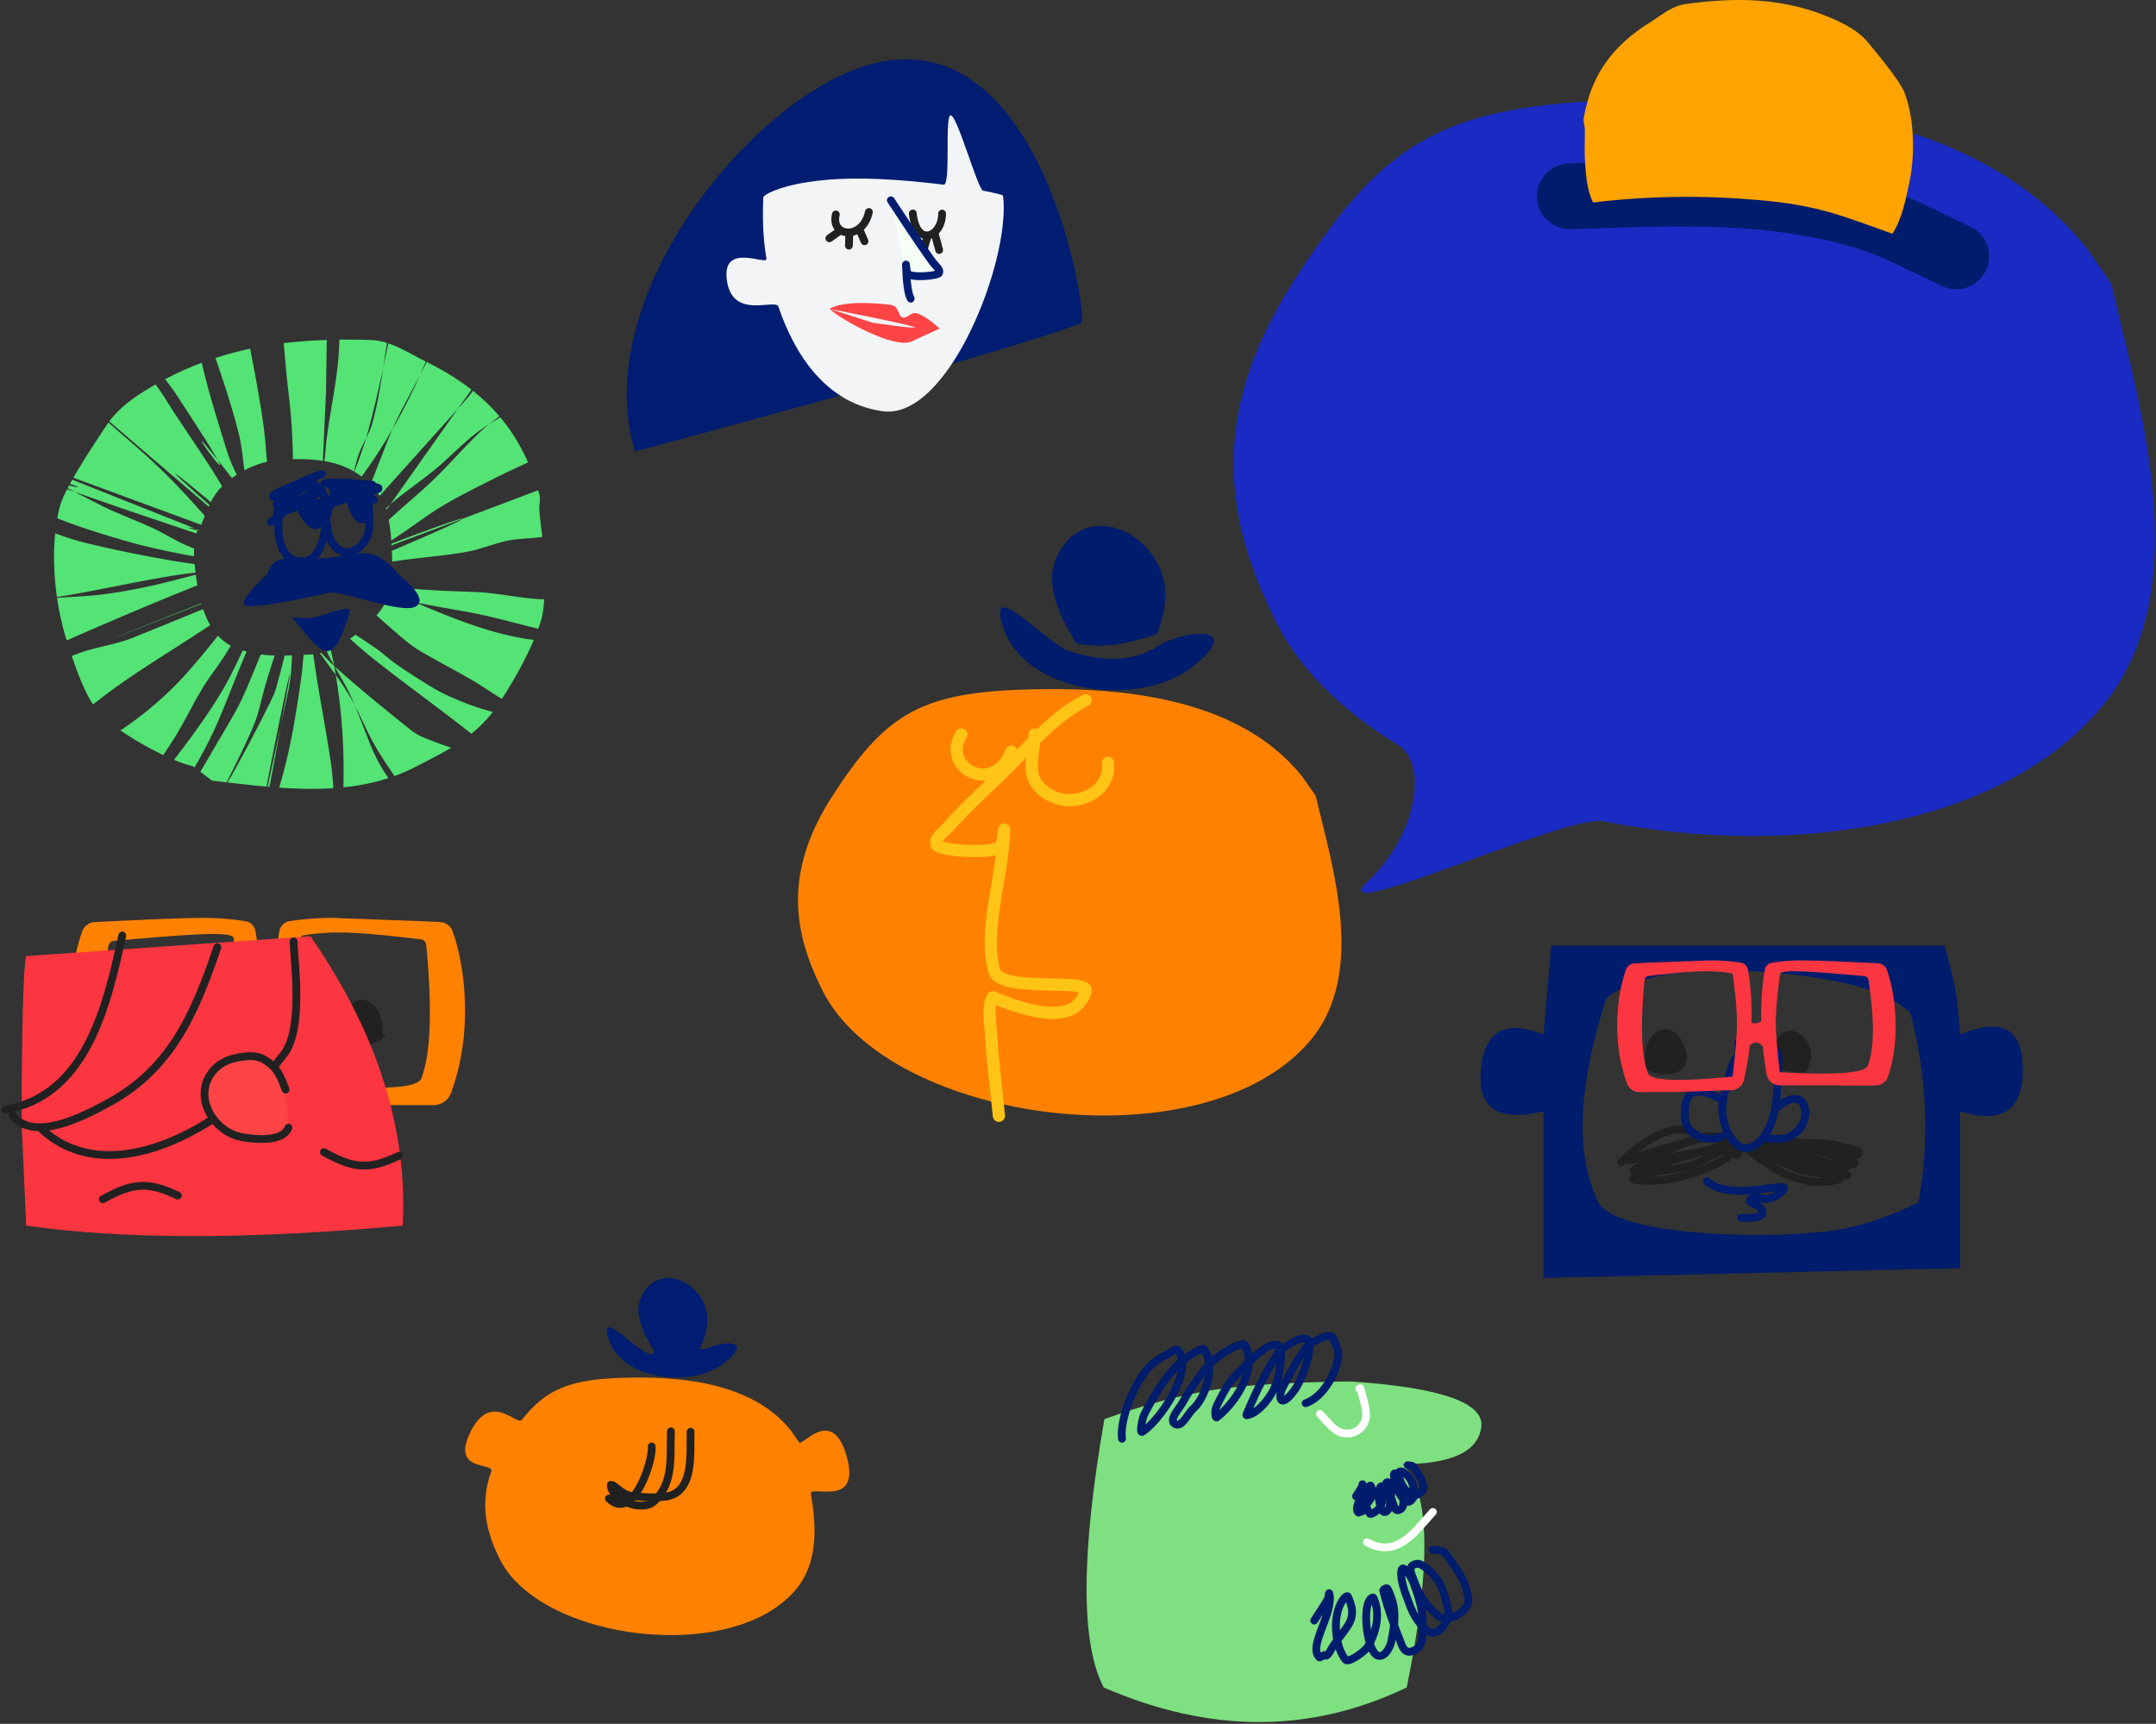 <svg xmlns="http://www.w3.org/2000/svg" width="838" height="670" xmlns:v="https://vecta.io/nano"><rect width="100%" height="100%" fill="#333333" stroke="none"/><style><![CDATA[.B{stroke-linecap:round}.C{stroke-linejoin:round}.D{stroke-width:3.028}.E{fill:#001c6c}.F{stroke:#212121}.G{fill-rule:nonzero}.H{fill:#212121}.I{stroke:#001c6c}.J{fill:#ff8100}]]></style><g fill="none" fill-rule="evenodd"><path d="M246.782 175.495c-18.036-59.48 44.556-136.203 89.805-149.998C405.3 4.55 423.3 124.442 420.213 125.622c-19.044 7.28-76.854 23.905-173.432 49.873z" fill="#001d71"/><path d="M389.876 76.087c3.1 24.74-21.125 87.182-46.708 83.75-21.487-2.882-34.004-21.133-40.63-40.665-1.12-3.303-17.72 5.312-19.996-10.048s15.836-5.713 15.36-8.533c-1.59-9.427-1.47-17.425-1.227-23.814.038-1.008 5.46-4.128 17.056-5.97 5.188-.824 11.61-1.393 19.34-1.403 11.027-.014 23.347 1.07 33.688 2.38 2.974.377.253-27.34 2.822-26.946 2.615.4 10.51 28.912 12.543 29.286 4.772.88 7.7 1.628 7.752 1.96z" fill="#f2f4f6"/><path d="M354.8 82.956c1.402 13.482 11.378 9.048 11.378.045m-10.808 7.35l-3.413 4.55m8.533-2.844l-2.276 7.396m5.12-8.534l1.707 6.258" class="B C D F"/><path d="M346.258 77.836c9.223 14.04 14.806 22.253 16.75 24.637.858 1.052 2.5 2.308 2.012 3.605-.457 1.19-11.32 2.092-12.274.163-.494-.997-.637-4.464-.604-3.332.204 6.96.814 11.35 1.83 13.17" stroke="#001d71" fill="#f5fff6" class="B C D"/><g class="B C D F"><path d="M324.88 83.348c-2.122 8.933 10.487 10.063 12.845-.96"/><path d="M326.347 89.783l-3.982 2.844m7.768-2.277l-.176 5.12m4.355-5.687l1.707 3.982"/></g><path d="M346.245 118.493c3.698.408 2.574 5.586 5.464 4.893 1.46-.35 2.68-1.964 4.16-1.698 2.246.404 5.36 2.406 9.345 6.005L354.5 132.64c-6.738 3.247-27.364-8.288-32.14-12.602l16.903 5.417c26.335 3.777 20.7 1.972-16.903-5.417 6.522-3.614 20.187-1.955 23.885-1.547z" fill="#ff4445"/><path d="M121.772 254.3l-.295-2.27c1.9 15.216 5.107 30.244 7.26 45.427.31 2.18.58 5.378.826 8.887-6.963.463-14.013.28-21.056-.222 3.96-13.206 6.107-25.372 8.464-41.9.46-3.22.76-6.468 1.023-9.72l3.044-.148c.24-.01.484-.03.732-.054zm6.748-1.896c.442 1.922.853 3.87 1.234 5.84l.062.326.206.373.006.01 1.632 1.468c8.286 7.394 16.93 14.385 25.58 21.352l1.996 1.608c1.506 1.213 3.162 2.277 4.936 3.047 3.644 1.58 7.414 2.853 11.15 4.207-4.144 2.49-8.695 4.8-13.763 7.4a70.5 70.5 0 0 1-8.235 3.581c-2.556-3.8-5.164-7.6-7.452-11.56-2.852-4.95-5.067-10.252-7.677-15.333l-.238-.455.58 1.407 5.56 14.097.757 1.735c1.414 3.16 3.042 6.242 4.936 9.142l1.184 1.772c-5.72 1.853-11.574 2.983-17.504 3.595.397-13.965-.513-29.157-2.947-43.498l-.032-.178-1.01-1.42-5.162-7.076.538-.142.183.21c1.49 1.678 3.047 3.29 4.706 4.795h0l.106.095-.044-.23-.5-.902c-.833-1.525-1.63-3.066-2.358-4.643a32.26 32.26 0 0 0 1.335-.524zm-15.012 2.306c-.166 4.64-.466 9.146-1.62 14.593l-2.68 12.605-.177.964-3.533 18.94c-.3 1.592-.576 2.91-.83 4.01l-.634-.056-.005.02 5.18-23.876.28-1.526c8.46-46.062-2.44 6.956-5.896 25.35-5.076-.463-10.14-1.044-15.153-1.628.72-1.188 1.422-2.387 2.1-3.6 5.404-9.674 10.534-19.506 15.396-29.463 1.007-2.062 1.595-4.3 2.178-6.528.848-3.23 1.792-6.45 2.48-9.718l2.665-.076zm-6.74.07l-.152.453c-9.17 27.528-1.662 15.078-18.507 48.828l-5.7-.657-4.546-3.408 11.082-18.94c1.91-3.272 3.78-6.578 5.374-10.016 2.54-5.476 4.674-11.134 7.062-16.677 1.792.237 3.58.363 5.388.416zm-10.906-1.516l-.3.68c-4.015 9.306-7.467 18.854-11.558 28.128-1.99 4.513-4.283 8.895-6.68 13.207L75.6 298.3l-.753-.563c-2.058-.447-4.53-1.3-7.215-2.404 6.295-8.198 12.428-16.515 17.816-25.317 3.373-5.51 6.184-11.33 8.876-17.212a38.83 38.83 0 0 0 1.528.45zm-6.158-2.302l-.74 1.237-1.33 2.154c-2.74 4.363-6.027 8.373-8.713 12.77-4 6.545-7.24 13.538-11.328 20.028-1.342 2.13-2.725 4.233-4.134 6.32a128.06 128.06 0 0 1-16.627-9.582c9.346-6.245 17.947-13.625 25.12-21.556 4.448-4.92 8.623-10.073 12.773-15.25 1.413 1.533 3.06 2.85 4.98 3.878zm48.496-4.242c2.542 1.623 5.024 3.356 7.53 5.02 2.758 1.832 5.133 4.192 7.842 6.094 3.977 2.793 8.06 5.436 12.2 7.983 2.546 1.567 5.117 3.122 7.842 4.352 4.358 1.97 8.788 3.83 13.362 5.226l4.554 1.33c-2.585 3.32-5.337 6.056-8.312 8.46-12.33-9.76-25.145-18.912-37.488-28.66-3.335-2.633-6.553-5.415-9.708-8.263a55.42 55.42 0 0 0 1.834-1.29zm-8.34 12.08l.097.506.388 2.137.153.896.018.023c1.704 2.412 3.358 4.857 4.903 7.374.747 1.217 1.448 2.46 2.12 3.72l.42.804-.138-.337c-.5-1.163-.997-2.32-1.53-3.464-1.638-3.52-3.628-6.87-5.55-10.25l-.71-1.26-.168-.15zM81.72 242.975l-.86.566c-19.822 13.024-30.88 19.264-44.716 30.285-3.606-5.624-6.397-13.398-8.222-18.887 1.305-.513 2.62-1.003 3.945-1.457 6.523-2.232 13.507-3.067 19.895-5.66l27.19-11.055c.738 2.18 1.644 4.28 2.767 6.208zm70.405-15.11c12.148 1.892 30.53 1.972 35.575 2.396 7.24.61 14.4 2.115 21.638 2.613.177.012.97.027 2.187.033-.204 3.255-.6 6.304-1.316 8.53-.313.976-.648 1.952-1.002 2.927-7.76-1.86-15.442-4.05-23.25-5.687-6.612-1.387-15.5-2.697-24.513-4.55l-.203-.042.783.33c14.79 6.213 29.757 12.356 45.474 14.3-3.365 7.982-7.87 15.803-12.43 22.936-3.81-2.3-7.448-4.886-11.288-7.138-6.655-3.903-13.555-7.38-20.19-11.32-2.1-1.24-4.063-2.683-5.955-4.21-3.878-3.127-7.51-6.558-11.32-9.768 2.102-2.456 3.784-5.012 4.798-7.502 3.12.84 6.33 1.58 9.533 2.25l.592.123-.064-.027-9.497-3.957c.213-.73.36-1.454.44-2.163zm-75.407-.34l-.7.27c-16.11 6.4-32.045 13.233-47.93 20.172l-2.15.946c-1.63-5.075-2.914-10.707-3.763-16.528 5.6-.46 11.23-.575 16.808-1.252 6.044-.734 12.055-1.775 18.008-3.047 6.417-1.37 12.757-3.087 19.12-4.693a107.03 107.03 0 0 0 .605 4.133zm1.59 7.173l-2.092.815c-31.91 12.425-52.728 20.623 1.994-1.01l.038-.015.06.21zM32.012 210.67c11.266 2.847 22.682 5.112 34.13 7.112a215.4 215.4 0 0 0 9.499 1.437l.04.414.05.47.283 2.464c-2.62.28-5.234.606-7.837 1.02-15.587 2.483-30.72 6.016-46.043 8.472-1.178-8.233-1.485-16.83-.688-24.768 3.476 1.28 6.982 2.473 10.57 3.38zm177.618-18.577c.562 2.003-.157 4.167 0 6.24.26 3.456.758 6.892 1.165 10.335l-.727.112c-4.143.597-8.385.492-12.49 1.308-5.413 1.076-10.544 3.367-15.974 4.352-9.644 1.75-19.48 2.292-29.153 3.856-.033-1.403-.093-2.808-.166-4.21l.017-.007c19.494-8.3 26.94-11.763 27.522-12.42l.017-.044-2.957 1.112-24.718 9.23-.037-.633c12.365-4.723 27.494-10.283 27.73-9.75l-.017.04 1.198-.45 28.144-10.62.447 1.55zM74.212 204.788l1.323.55c-.608-.105-1.523-.18-2.858-.33l3.924 1.138v-.01c.001-.163-.03-.292-.103-.397l.012.005.78.33-.113.24-.578-.167v.055c-.015.28-.112.65-.243 1.153l-26.77-9.02-20.534-7.14.57.302 11.104 5.676c6.15 2.917 12.565 5.252 18.736 8.127 4.63 2.158 8.95 4.97 13.653 6.965l2.34.954c-.04.88-.047 1.86-.01 2.958a106.93 106.93 0 0 1-3.347-.574c-8.008-1.508-15.996-3.225-23.816-5.514-15.17-4.44-22.114-7.06-26.017-8.677.292-1.604.637-3.166 1.036-4.677.453-1.716 1.46-4.005 2.784-6.583.037.01.076.025.115.038l2.853 1.003-1.268-.67-1.488-.782.56-1.06.013.002c5.087 1.257 4.1.7.336-.637l.885-1.603 46.122 18.345zm69.775-72.634c2.255.072 4.374.487 6.4 1.12l-1.44 9.62 1.984-9.446c4.923 1.638 9.377 4.5 14.104 6.83l.485.24-1.9 4.418-.365.818.76-1.447 1.18-2.298.66-1.326c6.456 3.224 12.25 6.753 17.4 10.768l-2.738 3.813-2.615 3.672 1.367-1.534c1.504-1.696 3.066-3.36 4.355-5.223l.127-.188.065-.1c3.785 3.005 7.215 6.28 10.297 9.9l-3.297 2.505-.758.603.976-.618 3.416-2.09c4.278 5.103 7.872 10.888 10.8 17.557-4.338 1.96-8.652 3.97-12.91 6.098-26.34 13.16-22.12 12.274-40.293 24.253l-.08-1.325c-.075-1.25-.356-3.914-.873-6.71 5.66-5.272 11.703-10.135 17.282-15.496 6.342-6.094 12.046-12.833 18.445-18.867a54.85 54.85 0 0 1 3.173-2.752l.064-.05-.182.117c-1.154.742-2.293 1.506-3.405 2.308l-1.102.816c-5.653 4.292-10.51 9.55-15.974 14.078-5.867 4.86-12.277 9.057-18.008 14.078l.277-.238-1.477 2.04-.17-.578 1.37-1.225.277-.238 1.35-1.863 24.9-35.26-1.342 1.508-28.98 32.27c-1.144-1.625-2.342-3.077-3.59-4.37l6.817-17.443 1.287-3.063.467-1.064-.602 1.037c-3.367 5.757-7.004 11.356-10.914 16.74l-.51.698c-.92-.705-1.864-1.344-2.832-1.92 1.5-3.892 2.947-7.807 4.195-11.782l.373-1.217-.335.662c-.713 1.404-1.43 2.808-2.026 4.26l-.287.73c-.883 2.35-1.42 4.827-2.08 7.256-3.514-2.063-7.342-3.32-11.482-4.027.155-.996.276-1.978.346-2.94 1-14.007 5.343-29.39 5.47-44.257a280.49 280.49 0 0 1 12.103.138zM42.155 164.223c10.198 9.017 17.256 14.545 28.344 26.27 3.1 3.28 6.114 6.637 9.094 10.026l-1.4 3.456-.04-.014-49.624-18.29c4.523-7.903 10.56-16.836 12.925-20.43l.347-.515zm18.326-14.8c1.31 1.807 2.596 3.63 3.772 5.526 7.117 11.463 15.204 22.464 22.1 34.062-1.96 1.953-3.31 3.995-4.436 6.2-.617-.587-1.187-1.102-1.688-1.515-20.134-16.59-12.018-9.13 1.177 2.55l-.297.655.012.01-38.645-33.123c4.585-6.154 11.39-10.617 17.958-14.342zm17.954-8.43l.196.895c2.57 11.13 6.082 22.026 9.44 32.944.856 2.782 1.942 5.5 3.196 8.127.252.527.52 1.05.797 1.565a41.52 41.52 0 0 0-1.88 1.293l-5.55-7.016-.096-.178c-1.72-3.112-5.99-9.988-14.66-23.196l-1.268-1.93c-1.383-2.102-2.883-4.12-4.447-6.094a123.7 123.7 0 0 1 14.27-6.412zm18.8-5.455c2.486 12.943 5.43 28.483 6.088 38.57.116 1.774.293 3.562.5 5.358-3.096.716-6.05 1.846-8.85 3.343-.56-4.67-1-9.368-2.104-13.927-2.527-10.425-6.036-20.593-9.44-30.765l.34 1.013a132.19 132.19 0 0 1 13.285-3.552zm-12.88 42.9l.282.353.132.242c4.796 8.934-16.237-20.32-.414-.595zm42.652-46.317l-.302 20.205-1.213 26.792c-3.644-.574-7.525-.736-11.643-.658-.11-6.045-.245-13.287-1.67-25.4-1.29-10.97-1.506-16.317-1.926-19.677 5.3-.646 10.673-1.04 16.126-1.232zm21.923 10.894l-.505 2.346c-1.608 7.392-3.325 14.76-5.31 22.058l-.79 2.76-.05.154.02-.04c.945-1.874 1.848-3.762 2.414-5.774 1.84-6.54 3-13.43 4.042-20.328l.175-1.175zm14.335 2.743l-.44.84-7.22 13.712c-.987 1.982-1.934 3.986-2.837 6.01l-.202.457.116-.2c3.805-6.605 7.258-13.41 10.368-20.337l.213-.482z" fill="#54e375"/><g class="E"><g class="G"><path d="M124.346 182.855c.774-.316 1.658.056 1.974.83s-.056 1.658-.83 1.974l-.81.325-.74.29-1.186.453.042.02c.407.216.734.6.815 1.116l.013.115.013.014c.3.335.532.752.72 1.254l.022.06.073-.013.344-.043.102-.006c.18-.007.35.004.547.058.637.172 1.21.697 1.15 1.593a1.52 1.52 0 0 1-.293.809 1.67 1.67 0 0 1-.261.286c-.105.092-.214.167-.338.243l-1.187.723-1.65 1.016-.067.045-.128.08-.145.084-3.686 2.274-3.218 1.938-.1.06-.45.23c-1.277.635-2.02.816-5.577 1.48l-.213.04-.12.047c-.652.243-1.138.305-1.655.15l-.104-.034c-.985-.346-1.3-1.294-1.058-2.156.06-.214.152-.428.278-.655l.068-.12-.09-.066c-.37-.297-.552-.705-.578-1.117l-.003-.103a1.65 1.65 0 0 1 .119-.619c.1-.26.25-.49.46-.75l.06-.075-.034-.005c-1.084-.2-1.87-.687-1.893-1.815v-.123c.023-.857.484-1.358 1.292-1.91.775-.53 1.964-1.117 3.773-1.906l.662-.286 2.85-1.208.533-.23 1.09-.494.812-.398c1.297-.623 2.557-1.138 4.78-1.987l2.455-.936 1.38-.548zm-4.105 7.82l-.453.156-.595.196-1.155.364-.06.04-2.03 1.407-.25.178.445-.1 1.158-.667 2.77-1.5.17-.084z"/><path d="M129.29 186.082l1.668-.06c2.29-.062 4.264.045 7.98.377l3.304.3 2.574.194c.542.033 1 .347 1.24.79l.047.095.165.033c.352.073.65.15.904.24l.123.045a2.4 2.4 0 0 1 .726.419c.436.377.702.94.57 1.602-.24 1.212-1.03 1.503-3.333 1.963l-.202.038.053.05c.433.433.647 1.113.253 1.808l-.058.095a1.41 1.41 0 0 1-.904.655 2.22 2.22 0 0 1-.538.074c-.43.016-1.193-.025-2.136-.113l-.19-.018c-2.78-.27-5.38-.663-7.57-1.204l-.2-.05-2.215-.216c-.177-.017-.368.002-.786.084l-.57.115-.5.082c-.83.108-1.59-.476-1.697-1.305a1.51 1.51 0 0 1 .292-1.107l.072-.088-.068-.066c-.29-.286-.513-.59-.666-.91l-.048-.107-.1-.253-.05-.143-.552-.04-.774-.085-.047-.008c-.32-.058-.493-.108-.772-.318-.652-.49-.886-1.48-.235-2.226.24-.274.45-.38.718-.465.213-.068.446-.102.826-.135l.323-.026 2.373-.12z"/><path d="M107.48 198.252c2.385-9.982 9.242-14.822 17.75-9.61a1.51 1.51 0 0 1 .708 1.074l.004.037.06.066c.357.414.67.907.945 1.462l.08.168c.568 1.213.94 2.7 1.066 3.96.438 4.28.06 10.623-1.347 15.317-2.116 7.064-6.45 10.568-12.95 8.403-6.14-2.045-8.496-11.745-6.315-20.875zm13.932-8.13c-5.238-1.914-9.17 1.5-10.93 8.603l-.056.23c-1.863 7.796.103 15.892 4.327 17.298 4.57 1.522 7.4-.776 9.094-6.4 1.28-4.273 1.635-10.23 1.235-14.14-.22-2.16-1.165-4.216-2.01-4.313l-.062-.004c-.706 0-1.3-.483-1.467-1.137l-.022-.098-.107-.04z"/><path d="M129.37 190.583c-1.574 1.966-2.41 4.2-3.487 8.57l-.282 1.164-.366 1.188c-.08.262-.09.54-.023.807l.075.318.28 1.486.23 1.45c.433 2.68.777 3.965 1.614 5.47 2.654 4.765 6.934 6.168 11.048 4.197 3.595-1.723 6.3-5.732 6.534-9.856a64.75 64.75 0 0 0 .108-3.099c.02-1.765-.03-3.483-.175-5.09-.436-4.83-1.576-7.996-4.152-8.877-5.052-1.726-8.782-.922-11.302 2.146l-.104.128zm10.427.59c.95.325 1.788 2.65 2.116 6.284.135 1.495.183 3.114.163 4.784-.013 1.117-.048 1.976-.104 2.963-.17 3.018-2.216 6.05-4.82 7.297-2.66 1.275-5.214.438-7.095-2.94-.616-1.107-.897-2.16-1.276-4.51l-.26-1.626-.18-.982-.093-.438.26-.846.027-.097.205-.855c1.028-4.224 1.777-6.254 3.07-7.83 1.665-2.027 4.06-2.543 7.983-1.203z"/><path d="M126.096 193.953c.835-.04 1.544.607 1.583 1.442s-.607 1.544-1.442 1.583l-.994.05c-9.916.5-12.6 1.49-18.94 7.02-.63.55-1.586.485-2.136-.145s-.485-1.586.145-2.136l.436-.378c6.83-5.883 10.214-6.917 21.346-7.434z"/><path d="M126.23 195.83c5.61-3.764 14.047-5.332 19.57-3 .77.325 1.13 1.213.806 1.984s-1.213 1.13-1.984.806c-4.477-1.89-11.876-.516-16.705 2.724-.694.466-1.635.28-2.1-.413s-.28-1.635.413-2.1z"/></g><path d="M115.523 198.136c.964 2.392 6.286 11.686 9.975 5.532l1-8.354c-5.53.73-9.1 1.3-10.683 1.708-.847.218-.944.6-.293 1.114zm19.282-2.72c1.126 3.692 3.782 11.1 8.973 6.535l-.187-7.918-4.273-.854-4.512 2.238zm-30.747 27.605c2.57-9.246 10.293-4.627 23.893-6.258 10.683-1.28 17.154-5.527 26.738 6.258.598.735 12.206 9.183 7.078 12.6s-28.895-6.215-33.816-5.204c-16.462 3.385-24.725 5.204-31.135 5.204-4.273 0-1.86-4.2 7.24-12.6zm9.325 16.914c9.58 10.726 14.472 21.174 20.5 4.065.4-1.13 2.884-7.023 1.7-7.26-2.922-.588-10.956 2.93-13.915 3.3-2.432.296-4.9.032-7.35.048l-.955-.144zm642.513 127.63l3.845 15.345c.685 3.075 1.397 9.468 2.136 19.18 16.235-6.82 24.353-2.273 24.353 13.64s-8.118 21.312-24.353 16.197v60.952l-161.925 3.836v-64.788c-17.66 4.262-25.777-1.137-24.353-16.197s9.542-19.607 24.353-13.64l3-34.525h152.953zm-131.6 20.46c-11.108 34.667-12.105 61.094-3 79.28 5.796 11.566 54.784 14.653 86.73 11.508 12.2-1.2 24.724-5.036 37.597-11.508 2.215-11.76 3.07-23.838 2.563-36.23s-2.357-24.753-5.554-37.083c-7.7-8.525-26.5-13.924-56.396-16.197s-50.557 1.137-61.95 10.23z"/></g><g class="G"><path d="M673.25 440.85c.22.124.403.24.543.353a1.6 1.6 0 0 1 .273.274l.068.1c.07.096.096.172.224.527l.01.225a2.27 2.27 0 0 1-.008.409l-.005.03.018.013.113.095c.32.288.546.677.55 1.198l-.003.118-.008.1.043.014c.557.178 1.007.514 1.257.95l.055.104.02.007a1.82 1.82 0 0 1 1 .891l.054.114c.173.392.17.838-.003 1.226l-.047.096-.667 1.25-.007.065c-.092.7-.614 1.312-1.462 1.402l-.118.01c-.308.015-.558-.027-.93-.13l-.284-.084-.628-.195-.282-.078-.058-.014-.07.15c-.383.82-.66 1.236-1.313 1.602-11.928 6.672-25.843 10.2-36.846 8.24-1.28-.227-1.9-1.543-1.183-2.65.2-.3.453-.54.8-.8l.06-.042-.058-.022c-.12-.052-.24-.124-.364-.223l-.093-.08c-.68-.62-.62-1.407-.264-1.985a1.96 1.96 0 0 1 .397-.459c.3-.264.8-.58 1.454-.958a32.63 32.63 0 0 1 1.32-.711l.405-.203-.232.05-.78.162-.857.17c-.896.173-1.588.3-2 .33-.195.02-.353.027-.513.016a1.53 1.53 0 0 1-.666-.184 1.54 1.54 0 0 1-.224-.145l-.03-.025-.42.403-.312.303c-.598.585-1.556.574-2.14-.023s-.574-1.556.023-2.14c4.798-4.695 10.264-8.735 15.293-11.047 6.203-2.852 11.595-3.05 15.53.128l.17.14c.346.3.645.523.915.706l.13.085 1.352-.373c.918-.253 1.663-.27 2.837-.094l.112.017.025-.003c1.17-.133 2.07-.057 3.488.236l.378.08.33-.105c.808-.258 1.4-.34 2.2-.194.376.067.812.252 1.262.494l.17.093zm-3.155 8.053c-.306.024-.523.066-.7.134l-.5.185c-2.287.835-3.268 1.308-5.565 2.616l-1.1.63-.425.236c-1.845 1.006-3.647 1.676-6.536 2.33l-.852.186c-1.794.38-3.44.65-6.38 1.073l-2.435.346-4.337.676-.444.08.116.001c9.052.05 19.54-3.062 28.82-8.18l.276-.153.042-.077.04-.082zm-12.68-7.182l-.008-.005c-4.62-3.002-12.475-.215-20.606 6.168l-.136.107 1.106-.367c5.392-1.778 11.096-3.5 18.27-5.516l1.373-.387zm4.87 7.215l-2.724.786-2.534.746-9.677 2.87 1.638-.238c2.017-.3 3.344-.53 4.745-.826l.537-.116.584-.132c2.36-.55 3.826-1.1 5.302-1.877l.177-.095.528-.295 1.003-.574.42-.238zm5.947-4.62c-.607.1-1.174.095-1.853-.02l-.207-.038a6.46 6.46 0 0 0-1.468-.121l-.215.01a31.55 31.55 0 0 0-1.164.1c-.7.046-1.334.008-1.957-.145l-.1-.027-.237.058a62.59 62.59 0 0 0-3.258.903l-.918.285c-1.432.456-2.747.93-4.93 1.766l-3.655 1.408 1.028-.216 3.752-.75 5.18-.996 4.417-.886.817-.173.127-.034 1.57-.424 1-.264c.527-.138 1.068-.244 1.618-.318l.2-.025.392-.106-.14.025zm16.39-2.384l.1-.064.416-.24c1.063-.605 1.617-.8 2.362-.642l.623.136 3.38.615 1.3.205 1.297.1 6.568.635.4.055 2.9-.005 2.972.046a40.22 40.22 0 0 1 11.884 2.16l.456.154a4.23 4.23 0 0 0 .353.1l.348.083.656.147 1.35.364c.605.2 1.07.456 1.434.85.63.68.728 1.623.252 2.447-.524.905-1.13 1.345-2.153 1.604l-.052.012.083.04a1.43 1.43 0 0 1 .79.988l.026.122c.135.748-.203 1.25-.667 1.572-.158.1-.312.182-.492.248a6.22 6.22 0 0 1-.712.202l-.153.035-.727.15-.207.04-.04.06a1.7 1.7 0 0 1-1.297.714l-.105.004a18.61 18.61 0 0 1-1.748-.057l-.452-.042 1.95.304.128.022.236.045a5.19 5.19 0 0 1 .196.044c.322.08.488.136.75.346.664.533.862 1.604.08 2.32-.264.242-.477.322-.75.382a3.46 3.46 0 0 1-.544.063l-.872.036-.28.007-.007.06a1.61 1.61 0 0 1-.536.966l-.078.065a2.02 2.02 0 0 1-.714.352c-6.6 1.913-13.1 1.4-19.7-1.172-5.283-2.062-10.342-5.265-16.445-10.057-.658-.516-.772-1.468-.256-2.126.496-.63 1.393-.762 2.045-.315l.067.05.033-.075a1.59 1.59 0 0 1 .301-.434l.08-.076c.355-.318.678-.452 1.118-.468l.097-.002-.014-.06c-.012-.062-.02-.126-.025-.2l-.002-.035-.04-.05-.064-.095a1.52 1.52 0 0 1-.237-.7 1.53 1.53 0 0 1 .501-1.273c.307-.276.584-.375.88-.397l.065-.003.036-.02c.255-.14.543-.252.864-.336l.022-.006zm4.936 10.262c2.437 1.484 4.774 2.663 7.138 3.585 3.936 1.536 7.788 2.26 11.64 2.1l.317-.016-.747-.137-.822-.143-2.197-.367c-3.284-.556-4.964-.934-6.903-1.63l-.636-.235c-1.93-.723-4.68-1.847-7.3-2.975l-.686-.298.2.117zm15.875-3.696l.992.456c1.486.675 2.325 1.008 3.336 1.313l.673.2a59.1 59.1 0 0 0 2.626.722l.176.043-.26-.128c-.388-.186-.777-.353-1.165-.5l-.292-.106a155.58 155.58 0 0 0-5.257-1.744l-.828-.257z" class="H"/><path d="M657.567 423.288c3.3-1.02 5.932-.42 10.28 1.655l2.024.984.118.056c.756.358 1.078 1.26.72 2.016s-1.26 1.078-2.016.72l-1.13-.548-.505-.247c-4.02-1.965-6.14-2.505-8.594-1.744-1.674.52-2.282 4.3-2.008 8.606.328 5.126 7.4 7.848 12.337 5.38.748-.373 1.657-.07 2.03.678s.07 1.657-.678 2.03c-6.695 3.34-16.227-.332-16.7-7.896-.123-1.917-.103-3.848.198-5.723.496-3.1 1.673-5.268 3.936-5.97zm31.775 6.412c3.244-2.925 6.18-4.302 8.682-4.1 2.455.2 4.2 1.893 4.87 4.385 1.3 4.782-1.418 10.84-6.585 13.112-1.512.665-3.016.993-4.667 1.068l-.3.01c-1.077.028-1.844-.017-3.7-.193l-1.37-.13-.718-.06c-.834-.062-1.46-.788-1.398-1.62s.788-1.46 1.62-1.398l.623.05.9.083 1.34.126c1.227.1 1.844.135 2.622.115 1.4-.037 2.6-.284 3.838-.824 3.766-1.657 5.8-6.184 4.88-9.552l-.06-.204c-.888-2.82-3.75-2.944-8.543 1.378-.62.56-1.578.5-2.138-.1s-.5-1.578.1-2.138z" class="E"/></g><path d="M639.237 413.553c-.854-14.988 12.402-18.803 16.076-5.007 2.803 10.525-12.477 11.524-17.295 5.007m51.2 2.197c.267-3.16.07-6.388.802-9.48 3.177-13.405 20.528-.4 11.327 10.802" class="H"/><path d="M692.732 410.6l.016.27.023.485c.05 1.29.027 2.56-.06 4.23l-.154 2.712-.118 2.46-.336 5.008-.014.155c-.685 7.338-2.25 12.7-5.5 16.958-4.84 6.306-10.506 6.262-14.56.99-3.362-4.373-4.96-11.6-3.713-17.18l.227-1.006c2.376-10.425 4.057-14.83 5.8-16.083l.06-.043-.026-.422-.266-3.76c-.057-.834.574-1.556 1.408-1.613s1.556.574 1.613 1.408l.277 3.928c.037.58.048.9.036 1.175l-.003.06c-.046.77-.358 1.397-1.136 1.697a2.12 2.12 0 0 1-.155.05l-.114.03-.074.092c-.03.04-.067.1-.1.155l-.046.07c-.266.407-.576 1.036-.926 1.918l-.076.193c-.988 2.544-2.157 6.708-3.525 12.813-1.052 4.695.344 11.013 3.16 14.673 2.848 3.703 6.136 3.73 9.756-.988 2.786-3.63 4.205-8.388 4.86-15.005l.09-.984c.114-1.308.2-2.49.288-4.46l.13-2.72.122-2.086c.107-1.963.13-3.327.055-4.75-.22-4.09 2.716-5.086 3.008-.432z" class="E G"/><path d="M664.893 373.267a78.94 78.94 0 0 1 10.962.78l.696.1c1.47.218 2.628 1.358 2.87 2.82 1.1 6.668 1.544 13.46 1.335 20.38.967.7 2.243.54 3.827-.48-.174-6.754.276-13.387 1.35-19.9.235-1.423 1.34-2.54 2.754-2.8l.115-.02.696-.1a78.94 78.94 0 0 1 10.962-.78l.846.004c4.726.043 14.28.426 28.664 1.147 1.527.077 2.86 1.048 3.4 2.467l.042.116.142.416c2.148 6.393 3.222 13.534 3.222 21.425 0 7.53-1 14.084-3 19.665-.708 1.976-2.552 3.315-4.644 3.39l-.134.003-2.06.017c-4.045.027-7.66.012-10.843-.042l-1.836-.033-22.5-.008c-2.446.014-4.555-1.697-5.05-4.074l-.025-.128-.117-.654c-.584-3.317-1.044-6.757-1.382-10.32-1.64-1.76-3.325-1.896-5.056-.41-.47 4.274-1.19 8.538-2.154 12.792l-.165.718c-.525 2.247-2.493 3.866-4.804 3.95l-10.237.362-11.666.34-1.493.027-11.42.03-1.034-.01c-2.14-.02-4.043-1.365-4.772-3.373-2.54-6.992-3.808-14.406-3.808-22.242 0-7.9 1.074-15.032 3.222-21.425l.142-.416c.51-1.482 1.874-2.504 3.443-2.583l4.85-.24 24.66-.912zm-4.272 4.262l-.673.025c-4.28.176-10.278.723-17.994 1.64l-1.255.15c-.797.097-1.42.733-1.495 1.53l-.098 1.044c-1.558 16.947-1.08 28.696 1.434 35.248 1.116 2.908 12.08 3.334 32.898 1.28l.188-1.587c1.1-9.512 1.605-16.5 1.486-20.933l-.005-.18c-.146-4.673-.702-10.462-1.668-17.365-3.778-.726-8.05-1.01-12.817-.852zm39.306 0l-.462-.014c-4.477-.125-6.994.164-7.55.867l-.13.935c-.887 6.493-1.4 11.97-1.54 16.43l-.01.43c-.102 4.668.423 11.523 1.575 20.565 21.67 1.203 33.064.35 34.18-2.557 2.56-6.67 2.638-17.8.234-33.356-.12-.774-.752-1.367-1.533-1.438l-3.794-.342c-9.886-.878-16.876-1.384-20.968-1.52z" fill="#fb3640"/><path d="M662.28 458.212c.528-.648 1.482-.745 2.13-.217 2.88 2.35 6.87 3.348 12.067 3.322l.5-.005c2.21-.036 4.43-.235 7.607-.63l2.97-.37c3.62-.442 4.36-.468 5.757-.33 1.89.187 1.974 2.534.898 3.514l-.035.03-1.873 1.867c-.06.06-.128.117-.198.166l-.11.07c-1.566.91-3.107 1.53-4.656 1.802-.838.147-1.613.094-2.83-.117l-.852-.153-.183-.032.16.08c.796.403 1.298.748 1.71 1.233l.08.1c1.494 1.888 1.517 3.8-.086 5.002-.982.742-2.426 1.096-4.32 1.246-.97.077-1.897.09-3.03.07l-1.072-.023c-.835.046-1.55-.593-1.595-1.428s.593-1.55 1.428-1.595c.073-.004.15-.005.252-.004l.713.016c1.2.03 2.127.02 3.066-.054 1.292-.102 2.255-.328 2.676-.603l.04-.028c-.042-.127-.156-.34-.377-.63l-.07-.09c-.118-.15-.504-.385-1.247-.734l-.933-.433-.08-.038c-.754-.364-1.234-.66-1.617-1.083a2.1 2.1 0 0 1-.074-2.837c.44-.547.98-.912 1.605-1.12l.12-.038-.03.003a52.7 52.7 0 0 1-4.031.204l-.28.002c-5.835.03-10.475-1.133-13.995-4.003-.648-.528-.745-1.482-.217-2.13zm28.038 4.892l.065-.065-.524.053-1.163.132-4.136.512-1.11.132-.834.092.08.005c.323.023.676.07 1.145.15l.983.177c1.014.183 1.572.23 2.002.155 1.083-.2 2.216-.63 3.402-1.29l.09-.052z" class="E G"/><g transform="matrix(.966 -.259 .259 .966 396.97 540.677)"><path d="M28.362 18.88C5.93 67.21-3.157 100.764 1.106 119.537c35.196 28 73.11 38.16 113.747 30.48 21.622-43.335 28.596-71.403 20.924-84.203 18.47 4.836 29.553 2.844 33.248-5.973s-11.083-18.916-44.33-30.293c-22.38-5.72-39.856-9.275-52.43-10.667s-27.207-1.392-43.904 0z" fill="#7ee081"/><g class="B C D"><path d="M32.996 28.008c1.24-8.373 11.945-22.056 19.557-25.274 2.004-.847 4.1-1.497 6.232-1.936 1.37-.283 3.652-1.507 4.19-.215 3.95 9.484-14.615 24.86-21.704 26.887-.62.177-.152-1.343.106-1.934.766-1.752 1.6-3.548 2.9-4.95C50.94 13.408 59.636 4.67 69.958 2.733c.916-.172 2.44-.862 2.794 0 2.805 6.828-3.77 17.96-9.992 21.186-2.732 1.416-6.24 6.085-8.38 3.873-2.06-2.128 2.976-5.2 5.05-7.313 3.953-4.027 8.267-7.74 12.893-10.97 2.42-1.69 5.24-2.788 8.06-3.658 2.46-.76 5.065-1.41 7.628-1.182.702.062.783 1.233.86 1.934 1.08 9.886-10.018 19.45-18.052 22.9-.757.326-.265-1.693 0-2.473.333-.98 1.04-1.804 1.72-2.582 1.835-2.1 3.76-4.124 5.802-6.022a18.99 18.99 0 0 1 3.331-2.473c4.08-2.4 8.057-5.066 12.465-6.777 2.08-.807 4.828-1.918 6.662-.645 1.442 1 .632 3.632 0 5.27-2.8 7.26-4.97 11.232-10.637 15.164-2.173 1.508-5.147 3.053-7.95 2.797-.352-.032.2-.693.43-.97 2.58-3.247 5.163-6.5 7.95-9.572 2.947-3.245 6-6.402 9.24-9.356.83-.758 1.81-1.462 2.903-1.72 3.056-.724 6.463-2.425 9.347-1.182 1.58.68.476 3.543-.11 5.162-1.294 3.585-6.253 10.578-9.454 13.12-7.198 5.72-7.07.995-3.87-2.473 4.02-4.358 8-8.834 12.678-12.475 1.574-1.225 3.732-1.48 5.695-1.828 1.517-.27 3.222-.646 4.62 0 .834.385.873 1.668.966 2.582.197 1.926.617 4.012-.106 5.807-2.56 6.355-9.95 13.834-16.977 14.303" class="I"/><path d="M109.796 38.65c1.325 2.366 2.384 4.903 3.976 7.098 4.076 5.62 12.565 3.6 13.538-3.334.434-3.1.287-6.238.215-9.356-.003-.143-.287 0-.43 0m-12.588 58.456c9.756 9.15 18.623 1.144 27.83-4.734" stroke="#fff"/><path d="M138.43 100.965c4.742 1.993 3.744.714 6.123 7.098.95 2.552 1.86 5.158 2.258 7.852.362 2.447.428 4.984 0 7.42-.788 4.484-10.63 6.766-13.1 2.904-3.868-6.024-4.845-9.246-5.478-16.455-.132-1.506-.598-3.408.43-4.516.853-.92 2.852-.865 3.76 0 2.363 2.25 4.164 5.247 5.048 8.4 1.07 3.8.924 7.9.645 11.83-.252 3.553-6.774 9.613-9.884 5.27-2.477-3.46-3.604-7.403-3.976-11.617-.34-3.857-.93-7.8-.215-11.615 1.182-6.292 3.45.7 3.76 3.225.504 4.13.72 8.336.32 12.477-.323 3.35-1.45 6.58-2.47 9.787-.278.872-.75 1.717-1.396 2.365s-1.47 1.2-2.365 1.4c-1.054.223-2.33.388-3.224-.215s-1.273-1.837-1.396-2.904c-.852-7.4-1.6-14.827-1.505-22.264.01-.62 1.706-.93 1.828-.322 1.67 8.257-.42 13.042-4.084 20.434-.72 1.45-3.704 5.03-6.125 3.764-3.933-2.055-1.364-19.74 2.794-22.156.342-.2 1.1-.496 1.18-.106 1.203 6.624-2.508 13.514-7.198 17.96-1.092 1.035-8.756 4.35-9.562 2.365-2.707-6.663-.296-18.947 5.802-23.123.418-.286 1.42-.715 1.505-.215 1.583 9.5-2.6 10.334-10.422 16.994-1.273 1.084-3.384 3.98-4.3 2.58l-2.04.43c-3.5-5.347 9.827-14.985 10.1-23.014.026-.756-.656 1.393-1.183 1.934-2.282 2.343-4.8 4.445-7.198 6.668m50.718-48.9c2.07.88 1.634.316 2.673 3.14.415 1.13.812 2.28.986 3.473.158 1.082.187 2.204 0 3.28-.344 1.983-4.64 2.992-5.723 1.284-1.688-2.664-2.115-4.1-2.4-7.277-.058-.666-.26-1.507.188-1.997.372-.407 1.245-.383 1.642 0a8.35 8.35 0 0 1 2.204 3.71c.467 1.68.403 3.5.28 5.232-.1 1.57-2.957 4.25-4.314 2.33-1.08-1.53-1.573-3.274-1.735-5.138-.148-1.706-.406-3.454-.094-5.137.516-2.783 1.506.306 1.642 1.426.22 1.826.315 3.687.14 5.518-.14 1.48-.633 2.9-1.08 4.328-.12.386-.327.76-.6 1.046s-.64.535-1.032.62c-.46.1-1.018.17-1.407-.095s-.556-.812-.6-1.284l-.657-9.846c.004-.274.744-.4.798-.142.728 3.65-.183 5.768-1.783 9.037-.314.64-1.617 2.224-2.674 1.665-1.717-.9-.596-8.73 1.22-9.798.15-.088.485-.22.516-.047.525 2.93-1.095 5.976-3.142 7.943-.477.458-3.822 1.924-4.174 1.046-1.18-2.947-.13-8.38 2.532-10.226.183-.127.62-.316.657-.095.7 4.206-1.136 4.57-4.55 7.515-.556.48-1.477 1.76-1.877 1.14l-.9.2c-1.527-2.365 4.3-6.627 4.4-10.178.01-.334-.286.616-.517.855-.996 1.036-2.095 1.966-3.142 2.95" class="I"/></g></g><g transform="matrix(-1 0 0 1 181.631 355.769)"><path d="M32.94 46.406C32.085 31.418 45.34 27.603 49.015 41.4c2.803 10.525-12.477 11.524-17.295 5.007" class="H"/><path d="M52.446.982c5.11 0 10.296.37 15.562 1.108l.988.143a4.85 4.85 0 0 1 4.073 4.009c1.56 9.48 2.192 19.138 1.896 28.976 1.373.997 3.184.77 5.432-.684-.247-9.602.39-19.033 1.915-28.292a4.85 4.85 0 0 1 3.909-3.981l.164-.027.988-.143C92.64 1.35 97.827.982 102.936.982l1.2.006c6.7.062 20.274.605 40.692 1.63a5.46 5.46 0 0 1 4.828 3.507l.06.165.2.59c3.05 9.09 4.573 19.242 4.573 30.46 0 10.704-1.42 20.023-4.26 27.958a7.28 7.28 0 0 1-6.593 4.818l-.2.004-2.922.024c-5.743.038-10.873.018-15.392-.06l-2.606-.046-31.94-.012c-3.473.02-6.466-2.412-7.168-5.793l-.035-.182-.166-.93c-.828-4.715-1.483-9.607-1.962-14.674-2.328-2.503-4.72-2.696-7.178-.582-.668 6.077-1.688 12.14-3.058 18.186l-.235 1.02c-.745 3.195-3.54 5.496-6.82 5.617l-14.532.515-16.562.484-2.12.04-16.213.04-1.468-.013a7.28 7.28 0 0 1-6.774-4.795C2.693 59.022.89 48.482.89 37.34c0-11.218 1.524-21.37 4.573-30.46l.2-.59a5.46 5.46 0 0 1 4.887-3.672l6.886-.34L52.446.982zm-6.132 5.75l-.954.036c-6.067.25-14.57 1.032-25.5 2.343l-1.78.215a2.43 2.43 0 0 0-2.119 2.185L15.81 13c-2.208 24.195-1.53 40.97 2.034 50.324 1.582 4.15 17.128 4.76 46.64 1.826l.267-2.265c1.574-13.58 2.276-23.543 2.106-29.886l-.007-.26c-.207-6.672-.995-14.936-2.365-24.792C59.128 6.91 53.07 6.505 46.313 6.73zm55.935.568l-.655-.02c-6.343-.177-9.91.232-10.697 1.227l-.183 1.323c-1.256 9.192-1.983 16.945-2.18 23.26l-.016.6c-.145 6.61.6 16.313 2.23 29.112 30.7 1.703 46.84.496 48.422-3.62 3.626-9.444 3.737-25.185.33-47.22a2.42 2.42 0 0 0-2.172-2.036l-5.375-.484C117.95 8.21 108.047 7.492 102.25 7.3z" class="J"/><path d="M60.946 8.124l110.507 7.697c1.08 4.235 1.684 25.673 1.8 64.312l-1.8 40.455c-37.83 5.417-86.613 5.417-146.347 0-1.97-37.254 9.718-74.37 35.068-111.344l.772-1.12z" fill="#fb3640"/><g class="F B C D"><path d="M112.502 108.92c11.918-5.68 17.82-4.856 29.157 1.43M26.6 93.454c11.918 5.68 17.82 4.856 29.157-1.43"/><path d="M67.523 10.103c-.122 6.976-3.992 33.402 3.548 43.573 18.514 24.973 65.96 55.71 94.338 29.432"/><path d="M70.62 67.734c1.798-4.735 3.09-8.836 8.728-11.903 3.126-1.7 7.183-1.117 10.668-.397 2.993.618 5.997 2.07 8.112 4.276 9.456 9.868.707 24.645-10.757 26.538-4.2.695-15.384 2.19-17.853-3.703" fill="#ff4445"/><path d="M97.142 12.378c8.912 26.3 18.194 47.56 42.803 60.77 8.505 4.566 28.355 15.28 36.842 4.654M134.12 7.827c6.226 29.233 14.7 62.336 45.5 67.698"/></g></g><g transform="matrix(-1 0 0 1 330.249 496.716)"><path d="M22.89 59.22c15.06-18.783 43.374-21.31 67.04-20.368 19.488.776 28.353 4.734 37.494 16.267 1.96 2.472 11.954-11.316 19.918 4.613s-9.347 11.77-8.03 15.45c4.613 12.896 1.848 23.8-3.403 34.254-15.814 31.48-90.403 41.175-115.08 11.56-8.41-10.092-8.08-24.045-5.75-37.04.706-3.937-19.628 5.93-13.94-14.55s17.94-2.948 18.578-5.658l3.176-4.526z" class="J"/><g class="B C D F"><path d="M61.824 59.772c.335 7.92-1.793 24.022 10.167 25.262 3.9.404 7.856.167 11.763-.168 3.77-.323 5.24-2.12 8.233-4.295"/><path d="M69.47 59.604c.397 9.783-1.25 19.93 6.554 27.2 4.684 4.363 16.804-.482 16.804-6.4"/><path d="M76.948 65.5c-.555 5.836 7.34 29.528 16.638 20.2"/></g><path d="M58.345 27.602c-3.09-5.975-4.607-13.512-.64-19.76 5.95-9.373 18.594-11.454 23.488-.076 3.798 8.83-5.38 19.74-5.126 20.84 1.437 6.254 21.795-18.82 17.868-5.417-4.902 16.733-32.65 19.566-44.806 10.182s-.7-9.27 6.704-5.793l2.514.025z" fill="#001d71"/></g><g transform="translate(309)"><path d="M502.737 97.32C460.608 43.608 381.4 36.38 315.18 39.076s-88.59 18.806-121.748 70.84-25.765 92.588-6.883 131.006c9.45 19.225 26.398 35.6 47.886 48.664 11.405 6.93 7.857 34.323-11.685 52.888s76.832-26.132 91.398-23.256c72.942 14.403 155.63 2.273 194.364-45.24 36.794-45.133 13.784-117.27 3.1-163.712l-8.884-12.944z" fill="#192bc2"/><path d="M132.8 108.622c19.75-12.434 27.25-18.717 50.403-26.26 31.014-10.105 63.574-12.32 95.742-15.2" stroke-width="25.562" transform="matrix(-.993 .122 .122 .993 569.954 -24.433)" class="B C I"/><path d="M346.192 1.57c19.642-2.7 37.89-2.507 56.23 5.31l.616.265c5.044 2.183 10.354 4.916 13.908 9.236l2.207 2.67c3.96 4.804 10.612 13.062 12.112 17 3.88 10.183 4.162 24.5 1.784 35.348l-.198.892-.504 2.34c-1.02 4.67-2.82 12.145-5.845 16.197l-2.3-.818c-18.02-6.437-27.235-10.274-49.266-12.22-21.69-1.915-43.26-1.715-64.72.924l-.6-1.287c-1.57-3.55-2.2-9.135-2.46-13.306l-.073-1.203-.08-1.414c-.215-3.766.096-7.547-.013-11.318-.04-1.39-.67-2.78-.436-4.15 3.013-17.592 11.62-28.378 25.71-37.315l.683-.43c4.23-2.688 8.05-6.01 13.233-6.722z" fill="#ffa300"/><g transform="matrix(-1 0 0 1 212.4 204.4)"><path d="M15.244 97.417c24.85-31.096 71.576-35.28 110.63-33.72s52.254 10.887 71.813 41.01 15.198 53.6 4.06 75.84c-26.097 52.114-149.185 68.164-189.91 19.136-21.703-26.128-8.13-67.89-1.834-94.775l5.24-7.493z" class="J"/><g stroke="#ffc415" stroke-width="4.75" class="B C"><path d="M128.307 87.75c7.188 17.604 27.416 5.814 19.43-6.66m-48.32-13.313c14.095 7.174 23.203 19.818 34.948 30.77 6.497 6.06 12.9 12.23 18.848 18.82 1.747 1.938 5.1 4.253 4.096 6.642-.93 2.195-23.048 3.855-24.992.3-1.005-1.837-1.297-8.225-1.23-6.14.622 19.24 8.384 39.34 3.787 54.935-2.46 8.347-36.867 2.637-35.46 7.6 2.98 10.542 15.04 11.365 36.18 2.47 2.088 4.267.867 9.464.615 14.192-.57 10.667-2.048 21.268-3.072 31.903"/><path d="M90.746 92.086c-1.51 11.93 14.787 19.47 25.376 10.683 7.116-5.905 3.272-13.57 3.158-21.678"/></g><path d="M131.896 38.267c-8.05 27.614-53.63 32.3-73.593 16.803s-1.15-15.298 11.01-9.56l.2.002c9.348 6.87 21.3 7.956 35.86 3.262.352-.08.73-.208 1.132-.375l1.413-.495-.114-.13c9.806-5.28 29.145-26.8 24.103-9.508zm-20.928-25.452c5.395 12.604-5.153 27.778-7.83 32.82-8.534 2.02-18.992.796-31.37-3.668-3.863-9.177-5.123-19.93.624-29.027 9.772-15.47 30.54-18.902 38.578-.125z" class="E"/></g></g></g></svg>